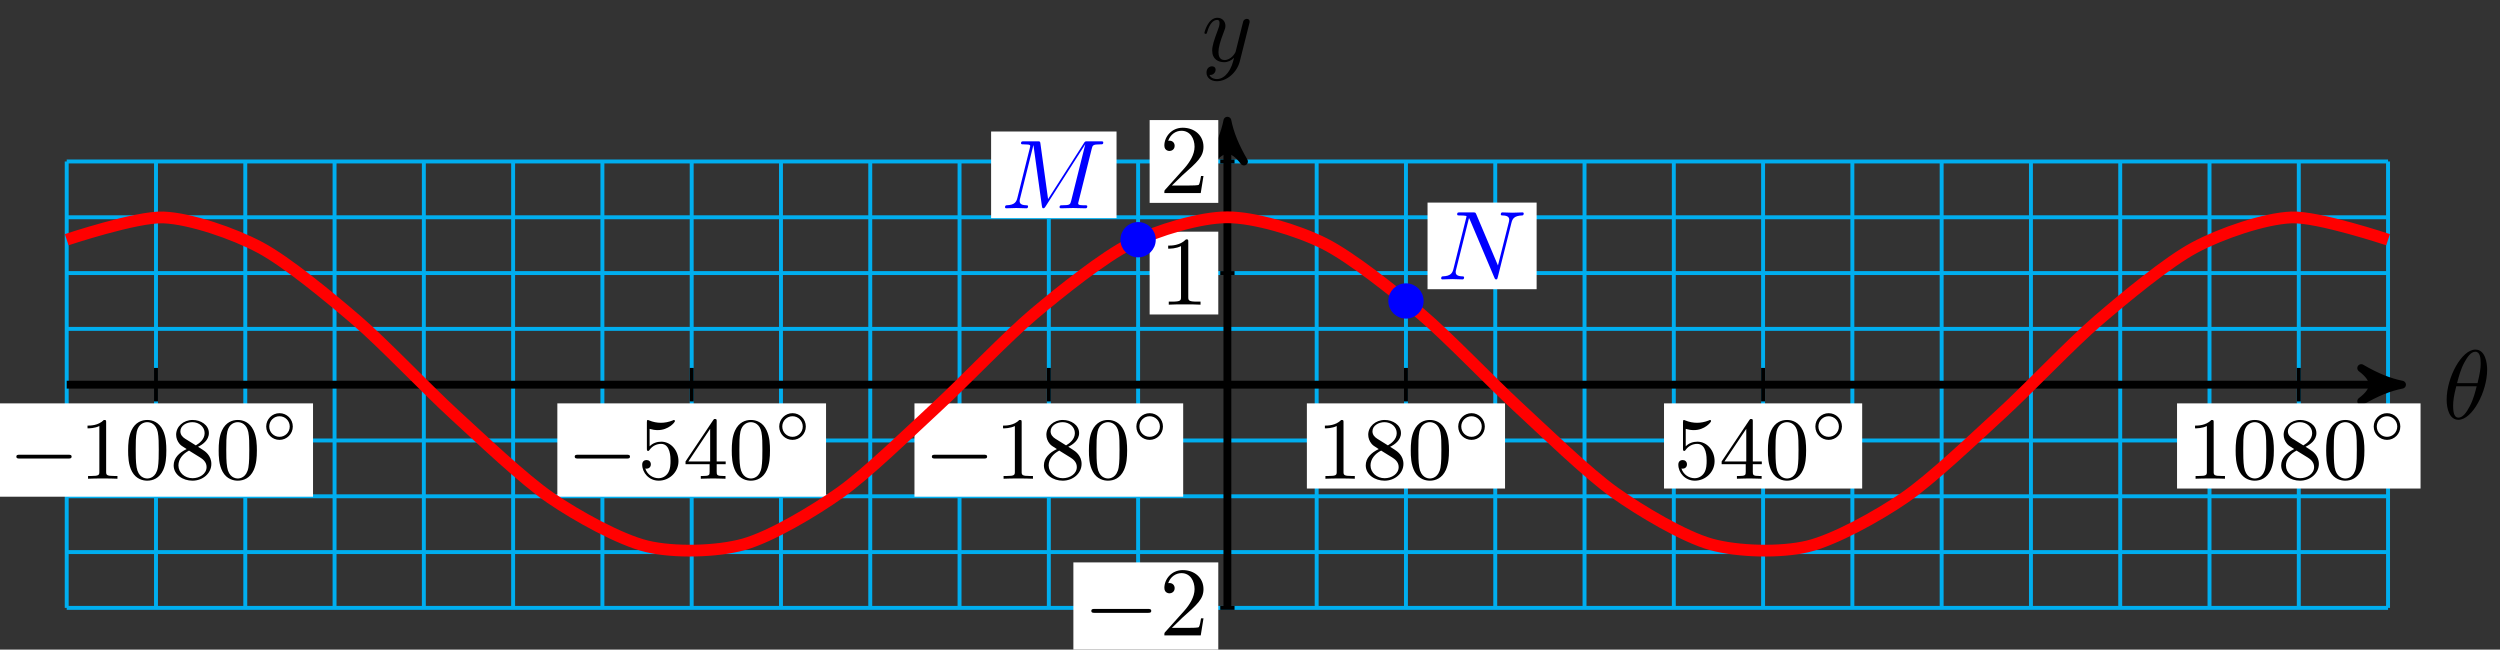 <svg xmlns="http://www.w3.org/2000/svg" xmlns:xlink="http://www.w3.org/1999/xlink" version="1.1" width="254" height="66" viewBox="0 0 254 66">
<rect x="0" y="0" width="254" height="66" fill="#333333" stroke="none"/>
<defs>
<path id="font_1_1" d="M.455 .5C.455 .566 .437 .705 .335 .705 .196 .705 .042 .423 .042 .194 .042 .1 .071-.011 .162-.011 .303-.011 .455 .276 .455 .5M.148 .363C.165 .427 .185 .507 .225 .578 .252 .627 .289 .683 .334 .683 .383 .683 .389 .619 .389 .562 .389 .513 .381 .462 .357 .363H.148M.348 .331C.337 .285 .316 .2 .278 .128 .243 .06 .205 .011 .162 .011 .129 .011 .108 .04 .108 .133 .108 .175 .114 .233 .14 .331H.348Z"/>
<path id="font_1_4" d="M.486 .381C.49 .395 .49 .397 .49 .404 .49 .422 .476 .431 .461 .431 .451 .431 .435 .425 .426 .41 .424 .405 .416 .374 .412 .356 .405 .33 .398 .303 .392 .276L.347 .096C.343 .081 .3 .011 .234 .011 .183 .011 .172 .055 .172 .092 .172 .138 .189 .2 .223 .288 .239 .329 .243 .34 .243 .36 .243 .405 .211 .442 .161 .442 .066 .442 .029 .297 .029 .288 .029 .278 .039 .278 .041 .278 .051 .278 .052 .28 .057 .296 .084 .39 .124 .42 .158 .42 .166 .42 .183 .42 .183 .388 .183 .363 .173 .337 .166 .318 .126 .212 .108 .155 .108 .108 .108 .019 .171-.011 .23-.011 .269-.011 .303 .006 .331 .034 .318-.018 .306-.067 .266-.12 .24-.154 .202-.183 .156-.183 .142-.183 .097-.18 .08-.141 .096-.141 .109-.141 .123-.129 .133-.12 .143-.107 .143-.088 .143-.057 .116-.053 .106-.053 .083-.053 .05-.069 .05-.118 .05-.168 .094-.205 .156-.205 .259-.205 .362-.114 .39-.001L.486 .381Z"/>
<path id="font_2_1" d="M.675 .229C.693 .229 .712 .229 .712 .251 .712 .272 .692 .272 .675 .272H.123C.106 .272 .086 .272 .086 .251 .086 .229 .105 .229 .123 .229H.675Z"/>
<path id="font_3_2" d="M.304 .639C.304 .664 .303 .666 .278 .666 .216 .602 .124 .602 .093 .602V.571C.112 .571 .173 .571 .227 .597V.08C.227 .043 .224 .031 .131 .031H.099V0C.135 .003 .224 .003 .265 .003 .306 .003 .396 .003 .432 0V.031H.4C.307 .031 .304 .043 .304 .08V.639Z"/>
<path id="font_3_1" d="M.473 .32C.473 .387 .47 .473 .435 .548 .391 .642 .315 .666 .257 .666 .197 .666 .121 .642 .077 .546 .045 .477 .04 .396 .04 .32 .04 .255 .042 .158 .085 .079 .132-.006 .21-.022 .256-.022 .321-.022 .395 .006 .437 .098 .467 .165 .473 .24 .473 .32M.257 .003C.227 .003 .155 .017 .136 .13 .126 .189 .126 .275 .126 .332 .126 .4 .126 .479 .138 .534 .158 .623 .222 .641 .256 .641 .294 .641 .357 .621 .376 .528 .387 .473 .387 .395 .387 .332 .387 .27 .387 .186 .377 .127 .356 .013 .282 .003 .257 .003Z"/>
<path id="font_3_5" d="M.172 .454C.142 .473 .119 .5 .119 .537 .119 .602 .189 .641 .255 .641 .332 .641 .394 .587 .394 .517 .394 .447 .334 .401 .294 .378L.172 .454M.319 .362C.369 .386 .442 .436 .442 .517 .442 .611 .348 .666 .258 .666 .153 .666 .071 .591 .071 .499 .071 .461 .085 .425 .109 .396 .126 .377 .132 .373 .19 .336 .102 .294 .043 .233 .043 .151 .043 .045 .148-.022 .256-.022 .372-.022 .47 .06 .47 .168 .47 .265 .396 .313 .371 .329 .36 .337 .331 .355 .319 .362M.217 .319 .343 .241C.366 .226 .416 .194 .416 .133 .416 .054 .336 .006 .257 .006 .17 .006 .097 .068 .097 .151 .097 .223 .147 .283 .217 .319Z"/>
<path id="font_4_1" d="M.545 .25C.545 .377 .443 .477 .319 .477 .195 .477 .093 .376 .093 .25 .093 .123 .195 .023 .319 .023 .443 .023 .545 .124 .545 .25M.319 .075C.223 .075 .145 .152 .145 .25 .145 .348 .223 .425 .319 .425 .415 .425 .493 .348 .493 .25 .493 .152 .415 .075 .319 .075Z"/>
<path id="font_3_4" d="M.104 .344C.104 .326 .104 .315 .118 .315 .126 .315 .129 .319 .135 .328 .165 .37 .213 .395 .265 .395 .372 .395 .372 .24 .372 .204 .372 .173 .372 .111 .344 .066 .317 .024 .275 .006 .236 .006 .177 .006 .11 .042 .086 .116 .087 .116 .093 .114 .1 .114 .12 .114 .149 .127 .149 .163 .149 .194 .127 .212 .1 .212 .079 .212 .051 .2 .051 .16 .051 .069 .127-.022 .238-.022 .359-.022 .462 .075 .462 .199 .462 .32 .376 .42 .267 .42 .219 .42 .17 .404 .135 .367V.565C.165 .556 .196 .551 .227 .551 .35 .551 .422 .64 .422 .653 .422 .662 .416 .666 .411 .666 .409 .666 .407 .666 .398 .661 .351 .642 .305 .634 .263 .634 .22 .634 .175 .642 .129 .661 .119 .666 .117 .666 .116 .666 .104 .666 .104 .656 .104 .639V.344Z"/>
<path id="font_3_3" d="M.029 .196V.165H.302V.079C.302 .042 .299 .031 .224 .031H.202V0C.265 .003 .335 .003 .342 .003 .347 .003 .419 .003 .482 0V.031H.46C.385 .031 .382 .042 .382 .079V.165H.484V.196H.382V.65C.382 .67 .382 .677 .363 .677 .351 .677 .35 .676 .341 .662L.029 .196M.061 .196 .308 .566V.196H.061Z"/>
<path id="font_5_1" d="M.659 .23C.676 .23 .694 .23 .694 .25 .694 .27 .676 .27 .659 .27H.118C.101 .27 .083 .27 .083 .25 .083 .23 .101 .23 .118 .23H.659Z"/>
<path id="font_6_2" d="M.127 .077 .233 .18C.389 .318 .449 .372 .449 .472 .449 .586 .359 .666 .237 .666 .124 .666 .05 .574 .05 .485 .05 .429 .1 .429 .103 .429 .12 .429 .155 .441 .155 .482 .155 .508 .137 .534 .102 .534 .094 .534 .092 .534 .089 .533 .112 .598 .166 .635 .224 .635 .315 .635 .358 .554 .358 .472 .358 .392 .308 .313 .253 .251L.061 .037C.05 .026 .05 .024 .05 0H.421L.449 .174H.424C.419 .144 .412 .1 .402 .085 .395 .077 .329 .077 .307 .077H.127Z"/>
<path id="font_6_1" d="M.294 .64C.294 .664 .294 .666 .271 .666 .209 .602 .121 .602 .089 .602V.571C.109 .571 .168 .571 .22 .597V.079C.22 .043 .217 .031 .127 .031H.095V0C.13 .003 .217 .003 .257 .003 .297 .003 .384 .003 .419 0V.031H.387C.297 .031 .294 .042 .294 .079V.64Z"/>
<path id="font_1_2" d="M.926 .606C.935 .642 .937 .652 1.012 .652 1.035 .652 1.044 .652 1.044 .672 1.044 .683 1.034 .683 1.017 .683H.885C.859 .683 .858 .683 .846 .664L.481 .094 .403 .66C.4 .683 .398 .683 .372 .683H.235C.216 .683 .205 .683 .205 .664 .205 .652 .214 .652 .234 .652 .247 .652 .265 .651 .277 .65 .293 .648 .299 .645 .299 .634 .299 .63 .298 .627 .295 .615L.168 .106C.158 .066 .141 .034 .06 .031 .055 .031 .042 .03 .042 .012 .042 .003 .048 0 .056 0 .088 0 .123 .003 .156 .003 .19 .003 .226 0 .259 0 .264 0 .277 0 .277 .02 .277 .031 .266 .031 .259 .031 .202 .032 .191 .052 .191 .075 .191 .082 .192 .087 .195 .098L.331 .643H.332L.418 .023C.42 .011 .421 0 .433 0 .444 0 .45 .011 .455 .018L.859 .651H.86L.717 .078C.707 .039 .705 .031 .626 .031 .609 .031 .598 .031 .598 .012 .598 0 .61 0 .613 0 .641 0 .709 .003 .737 .003 .778 .003 .821 0 .862 0 .868 0 .881 0 .881 .02 .881 .031 .872 .031 .853 .031 .816 .031 .788 .031 .788 .049 .788 .053 .788 .055 .793 .073L.926 .606Z"/>
<path id="font_1_3" d="M.756 .578C.766 .618 .784 .649 .864 .652 .869 .652 .881 .653 .881 .672 .881 .673 .881 .683 .868 .683 .835 .683 .8 .68 .767 .68 .733 .68 .698 .683 .665 .683 .659 .683 .647 .683 .647 .663 .647 .652 .657 .652 .665 .652 .722 .651 .733 .63 .733 .608 .733 .605 .731 .59 .73 .587L.618 .142 .397 .664C.389 .682 .388 .683 .365 .683H.231C.211 .683 .202 .683 .202 .663 .202 .652 .211 .652 .23 .652 .235 .652 .298 .652 .298 .643L.164 .106C.154 .066 .137 .034 .056 .031 .05 .031 .039 .03 .039 .011 .039 .004 .044 0 .052 0 .084 0 .119 .003 .152 .003 .186 .003 .222 0 .255 0 .26 0 .273 0 .273 .02 .273 .03 .264 .031 .253 .031 .195 .033 .187 .055 .187 .075 .187 .082 .188 .087 .191 .098L.323 .626C.327 .62 .327 .618 .332 .608L.581 .019C.588 .002 .591 0 .6 0 .611 0 .611 .003 .616 .021L.756 .578Z"/>
</defs>
<path transform="matrix(1,0,0,-1,124.703,39.083)" stroke-width=".399" stroke-linecap="butt" stroke-miterlimit="10" stroke-linejoin="miter" fill="none" stroke="#00aeef" d="M-117.925-22.677H117.925M-117.925-17.008H117.925M-117.925-11.339H117.925M-117.925-5.669H117.925M-117.925 0H117.925M-117.925 5.669H117.925M-117.925 11.339H117.925M-117.925 17.008H117.925M-117.925 22.677H117.925M-117.925-22.677V22.677M-108.854-22.677V22.677M-99.783-22.677V22.677M-90.712-22.677V22.677M-81.641-22.677V22.677M-72.569-22.677V22.677M-63.498-22.677V22.677M-54.427-22.677V22.677M-45.356-22.677V22.677M-36.285-22.677V22.677M-27.214-22.677V22.677M-18.142-22.677V22.677M-9.071-22.677V22.677M0-22.677V22.677M9.071-22.677V22.677M18.142-22.677V22.677M27.214-22.677V22.677M36.285-22.677V22.677M45.356-22.677V22.677M54.427-22.677V22.677M63.498-22.677V22.677M72.569-22.677V22.677M81.641-22.677V22.677M90.712-22.677V22.677M99.783-22.677V22.677M108.854-22.677V22.677M117.922-22.677V22.677M117.925 22.677"/>
<path transform="matrix(1,0,0,-1,124.703,39.083)" stroke-width=".797" stroke-linecap="butt" stroke-miterlimit="10" stroke-linejoin="miter" fill="none" stroke="#000000" d="M-117.925 0H118.305"/>
<path transform="matrix(1,0,0,-1,243.008,39.083)" d="M1.036 0C-.259 .259-1.554 .777-3.108 1.684-1.554 .518-1.554-.518-3.108-1.684-1.554-.777-.259-.259 1.036 0Z"/>
<path transform="matrix(1,0,0,-1,243.008,39.083)" stroke-width=".797" stroke-linecap="butt" stroke-linejoin="round" fill="none" stroke="#000000" d="M1.036 0C-.259 .259-1.554 .777-3.108 1.684-1.554 .518-1.554-.518-3.108-1.684-1.554-.777-.259-.259 1.036 0Z"/>
<use data-text="&#x03b8;" xlink:href="#font_1_1" transform="matrix(9.963,0,0,-9.964,248.162,42.542)"/>
<path transform="matrix(1,0,0,-1,124.703,39.083)" stroke-width=".797" stroke-linecap="butt" stroke-miterlimit="10" stroke-linejoin="miter" fill="none" stroke="#000000" d="M0-22.677V25.778"/>
<path transform="matrix(0,-1,-1,-0,124.703,13.302)" d="M1.036 0C-.259 .259-1.554 .777-3.108 1.684-1.554 .518-1.554-.518-3.108-1.684-1.554-.777-.259-.259 1.036 0Z"/>
<path transform="matrix(0,-1,-1,-0,124.703,13.302)" stroke-width=".797" stroke-linecap="butt" stroke-linejoin="round" fill="none" stroke="#000000" d="M1.036 0C-.259 .259-1.554 .777-3.108 1.684-1.554 .518-1.554-.518-3.108-1.684-1.554-.777-.259-.259 1.036 0Z"/>
<use data-text="y" xlink:href="#font_1_4" transform="matrix(9.963,0,0,-9.964,122.082,6.21)"/>
<path transform="matrix(1,0,0,-1,124.703,39.083)" stroke-width=".399" stroke-linecap="butt" stroke-miterlimit="10" stroke-linejoin="miter" fill="none" stroke="#000000" d="M-108.854 1.701V-1.701"/>
<path transform="matrix(1,0,0,-1,124.703,39.083)" d="M-124.808-11.382H-92.9V-1.9H-124.808Z" fill="#ffffff"/>
<use data-text="&#x2212;" xlink:href="#font_2_1" transform="matrix(8.966,0,0,-8.967,.891,48.64)"/>
<use data-text="1" xlink:href="#font_3_2" transform="matrix(8.966,0,0,-8.967,8.059,48.64)"/>
<use data-text="0" xlink:href="#font_3_1" transform="matrix(8.966,0,0,-8.967,12.659,48.64)"/>
<use data-text="8" xlink:href="#font_3_5" transform="matrix(8.966,0,0,-8.967,17.259,48.64)"/>
<use data-text="0" xlink:href="#font_3_1" transform="matrix(8.966,0,0,-8.967,21.858,48.64)"/>
<use data-text="&#x25e6;" xlink:href="#font_4_1" transform="matrix(5.978,0,0,-5.978,26.49,44.83)"/>
<path transform="matrix(1,0,0,-1,124.703,39.083)" stroke-width=".399" stroke-linecap="butt" stroke-miterlimit="10" stroke-linejoin="miter" fill="none" stroke="#000000" d="M-54.427 1.701V-1.701"/>
<path transform="matrix(1,0,0,-1,124.703,39.083)" d="M-68.077-11.382H-40.777V-1.9H-68.077Z" fill="#ffffff"/>
<use data-text="&#x2212;" xlink:href="#font_2_1" transform="matrix(8.966,0,0,-8.967,57.622,48.64)"/>
<use data-text="5" xlink:href="#font_3_4" transform="matrix(8.966,0,0,-8.967,64.79,48.64)"/>
<use data-text="4" xlink:href="#font_3_3" transform="matrix(8.966,0,0,-8.967,69.39,48.64)"/>
<use data-text="0" xlink:href="#font_3_1" transform="matrix(8.966,0,0,-8.967,73.99,48.64)"/>
<use data-text="&#x25e6;" xlink:href="#font_4_1" transform="matrix(5.978,0,0,-5.978,78.613,44.83)"/>
<path transform="matrix(1,0,0,-1,124.703,39.083)" stroke-width=".399" stroke-linecap="butt" stroke-miterlimit="10" stroke-linejoin="miter" fill="none" stroke="#000000" d="M-18.142 1.701V-1.701"/>
<path transform="matrix(1,0,0,-1,124.703,39.083)" d="M-31.793-11.382H-4.492V-1.9H-31.793Z" fill="#ffffff"/>
<use data-text="&#x2212;" xlink:href="#font_2_1" transform="matrix(8.966,0,0,-8.967,93.907,48.64)"/>
<use data-text="1" xlink:href="#font_3_2" transform="matrix(8.966,0,0,-8.967,101.075,48.64)"/>
<use data-text="8" xlink:href="#font_3_5" transform="matrix(8.966,0,0,-8.967,105.675,48.64)"/>
<use data-text="0" xlink:href="#font_3_1" transform="matrix(8.966,0,0,-8.967,110.275,48.64)"/>
<use data-text="&#x25e6;" xlink:href="#font_4_1" transform="matrix(5.978,0,0,-5.978,114.898,44.83)"/>
<path transform="matrix(1,0,0,-1,124.703,39.083)" stroke-width=".399" stroke-linecap="butt" stroke-miterlimit="10" stroke-linejoin="miter" fill="none" stroke="#000000" d="M18.142 1.701V-1.701"/>
<path transform="matrix(1,0,0,-1,124.703,39.083)" d="M8.076-10.552H28.209V-1.9H8.076Z" fill="#ffffff"/>
<use data-text="1" xlink:href="#font_3_2" transform="matrix(8.966,0,0,-8.967,133.775,48.64)"/>
<use data-text="8" xlink:href="#font_3_5" transform="matrix(8.966,0,0,-8.967,138.375,48.64)"/>
<use data-text="0" xlink:href="#font_3_1" transform="matrix(8.966,0,0,-8.967,142.975,48.64)"/>
<use data-text="&#x25e6;" xlink:href="#font_4_1" transform="matrix(5.978,0,0,-5.978,147.599,44.83)"/>
<path transform="matrix(1,0,0,-1,124.703,39.083)" stroke-width=".399" stroke-linecap="butt" stroke-miterlimit="10" stroke-linejoin="miter" fill="none" stroke="#000000" d="M54.427 1.701V-1.701"/>
<path transform="matrix(1,0,0,-1,124.703,39.083)" d="M44.361-10.552H64.494V-1.9H44.361Z" fill="#ffffff"/>
<use data-text="5" xlink:href="#font_3_4" transform="matrix(8.966,0,0,-8.967,170.06,48.64)"/>
<use data-text="4" xlink:href="#font_3_3" transform="matrix(8.966,0,0,-8.967,174.66,48.64)"/>
<use data-text="0" xlink:href="#font_3_1" transform="matrix(8.966,0,0,-8.967,179.26,48.64)"/>
<use data-text="&#x25e6;" xlink:href="#font_4_1" transform="matrix(5.978,0,0,-5.978,183.884,44.83)"/>
<path transform="matrix(1,0,0,-1,124.703,39.083)" stroke-width=".399" stroke-linecap="butt" stroke-miterlimit="10" stroke-linejoin="miter" fill="none" stroke="#000000" d="M108.854 1.701V-1.701"/>
<path transform="matrix(1,0,0,-1,124.703,39.083)" d="M96.484-10.552H121.225V-1.9H96.484Z" fill="#ffffff"/>
<use data-text="1" xlink:href="#font_3_2" transform="matrix(8.966,0,0,-8.967,222.183,48.64)"/>
<use data-text="0" xlink:href="#font_3_1" transform="matrix(8.966,0,0,-8.967,226.783,48.64)"/>
<use data-text="8" xlink:href="#font_3_5" transform="matrix(8.966,0,0,-8.967,231.383,48.64)"/>
<use data-text="0" xlink:href="#font_3_1" transform="matrix(8.966,0,0,-8.967,235.982,48.64)"/>
<use data-text="&#x25e6;" xlink:href="#font_4_1" transform="matrix(5.978,0,0,-5.978,240.614,44.83)"/>
<path transform="matrix(1,0,0,-1,124.703,39.083)" stroke-width=".399" stroke-linecap="butt" stroke-miterlimit="10" stroke-linejoin="miter" fill="none" stroke="#000000" d="M.726-22.677H-.726"/>
<path transform="matrix(1,0,0,-1,124.703,39.083)" d="M-15.648-27.299H-.925V-18.055H-15.648Z" fill="#ffffff"/>
<use data-text="&#x2212;" xlink:href="#font_5_1" transform="matrix(9.963,0,0,-9.964,110.052,64.557)"/>
<use data-text="2" xlink:href="#font_6_2" transform="matrix(9.963,0,0,-9.964,117.801,64.557)"/>
<path transform="matrix(1,0,0,-1,124.703,39.083)" stroke-width=".399" stroke-linecap="butt" stroke-miterlimit="10" stroke-linejoin="miter" fill="none" stroke="#000000" d="M.726 11.339H-.726"/>
<path transform="matrix(1,0,0,-1,124.703,39.083)" d="M-7.899 7.132H-.925V15.545H-7.899Z" fill="#ffffff"/>
<use data-text="1" xlink:href="#font_6_1" transform="matrix(9.963,0,0,-9.964,117.8,30.954)"/>
<path transform="matrix(1,0,0,-1,124.703,39.083)" stroke-width=".399" stroke-linecap="butt" stroke-miterlimit="10" stroke-linejoin="miter" fill="none" stroke="#000000" d="M.726 22.677H-.726"/>
<path transform="matrix(1,0,0,-1,124.703,39.083)" d="M-7.899 18.471H-.925V26.884H-7.899Z" fill="#ffffff"/>
<use data-text="2" xlink:href="#font_6_2" transform="matrix(9.963,0,0,-9.964,117.8,19.614)"/>
<path transform="matrix(1,0,0,-1,124.703,39.083)" stroke-width="1.196" stroke-linecap="butt" stroke-miterlimit="10" stroke-linejoin="miter" fill="none" stroke="#ff0000" d="M-117.925 14.729C-117.925 14.729-110.825 17.101-108.098 16.991-105.371 16.88-100.998 15.386-98.271 13.932-95.544 12.477-91.171 8.851-88.444 6.508-85.717 4.165-81.344-.456-78.617-2.953-75.89-5.45-71.517-9.62-68.79-11.489-66.063-13.359-61.69-15.772-58.963-16.428-56.236-17.084-51.863-16.982-49.136-16.22-46.409-15.457-42.036-12.875-39.309-10.932-36.582-8.99-32.209-4.734-29.482-2.22-26.755 .294-22.382 4.89-19.655 7.188-16.928 9.486-12.555 12.981-9.828 14.343-7.101 15.706-2.728 17.007-.001 17.007 2.726 17.008 7.1 15.706 9.826 14.344 12.553 12.981 16.927 9.486 19.654 7.188 22.381 4.89 26.754 .295 29.481-2.219 32.208-4.733 36.581-8.989 39.308-10.932 42.035-12.874 46.408-15.457 49.135-16.22 51.862-16.982 56.235-17.084 58.962-16.428 61.689-15.772 66.062-13.36 68.789-11.49 71.516-9.621 75.889-5.451 78.616-2.954 81.343-.457 85.716 4.164 88.443 6.507 91.17 8.85 95.543 12.476 98.27 13.931 100.997 15.386 105.37 16.88 108.097 16.991 110.824 17.101 117.924 14.729 117.924 14.729"/>
<path transform="matrix(1,0,0,-1,124.703,39.083)" d="M-7.477 14.73C-7.477 15.61-8.191 16.324-9.071 16.324-9.952 16.324-10.666 15.61-10.666 14.73-10.666 13.849-9.952 13.136-9.071 13.136-8.191 13.136-7.477 13.849-7.477 14.73ZM-9.071 14.73" fill="#0000ff"/>
<path transform="matrix(1,0,0,-1,124.703,39.083)" stroke-width=".399" stroke-linecap="butt" stroke-miterlimit="10" stroke-linejoin="miter" fill="none" stroke="#0000ff" d="M-7.477 14.73C-7.477 15.61-8.191 16.324-9.071 16.324-9.952 16.324-10.666 15.61-10.666 14.73-10.666 13.849-9.952 13.136-9.071 13.136-8.191 13.136-7.477 13.849-7.477 14.73ZM-9.071 14.73"/>
<path transform="matrix(1,0,0,-1,124.703,39.083)" d="M-24.007 16.922H-11.263V25.722H-24.007Z" fill="#ffffff"/>
<use data-text="M" xlink:href="#font_1_2" transform="matrix(9.963,0,0,-9.964,101.692,21.163)" fill="#0000ff"/>
<path transform="matrix(1,0,0,-1,124.703,39.083)" d="M19.737 8.504C19.737 9.385 19.023 10.098 18.143 10.098 17.263 10.098 16.549 9.385 16.549 8.504 16.549 7.624 17.263 6.91 18.143 6.91 19.023 6.91 19.737 7.624 19.737 8.504ZM18.143 8.504" fill="#0000ff"/>
<path transform="matrix(1,0,0,-1,124.703,39.083)" stroke-width=".399" stroke-linecap="butt" stroke-miterlimit="10" stroke-linejoin="miter" fill="none" stroke="#0000ff" d="M19.737 8.504C19.737 9.385 19.023 10.098 18.143 10.098 17.263 10.098 16.549 9.385 16.549 8.504 16.549 7.624 17.263 6.91 18.143 6.91 19.023 6.91 19.737 7.624 19.737 8.504ZM18.143 8.504"/>
<path transform="matrix(1,0,0,-1,124.703,39.083)" d="M20.335 9.7H31.418V18.5H20.335Z" fill="#ffffff"/>
<use data-text="N" xlink:href="#font_1_3" transform="matrix(9.963,0,0,-9.964,146.034,28.386)" fill="#0000ff"/>
</svg>
